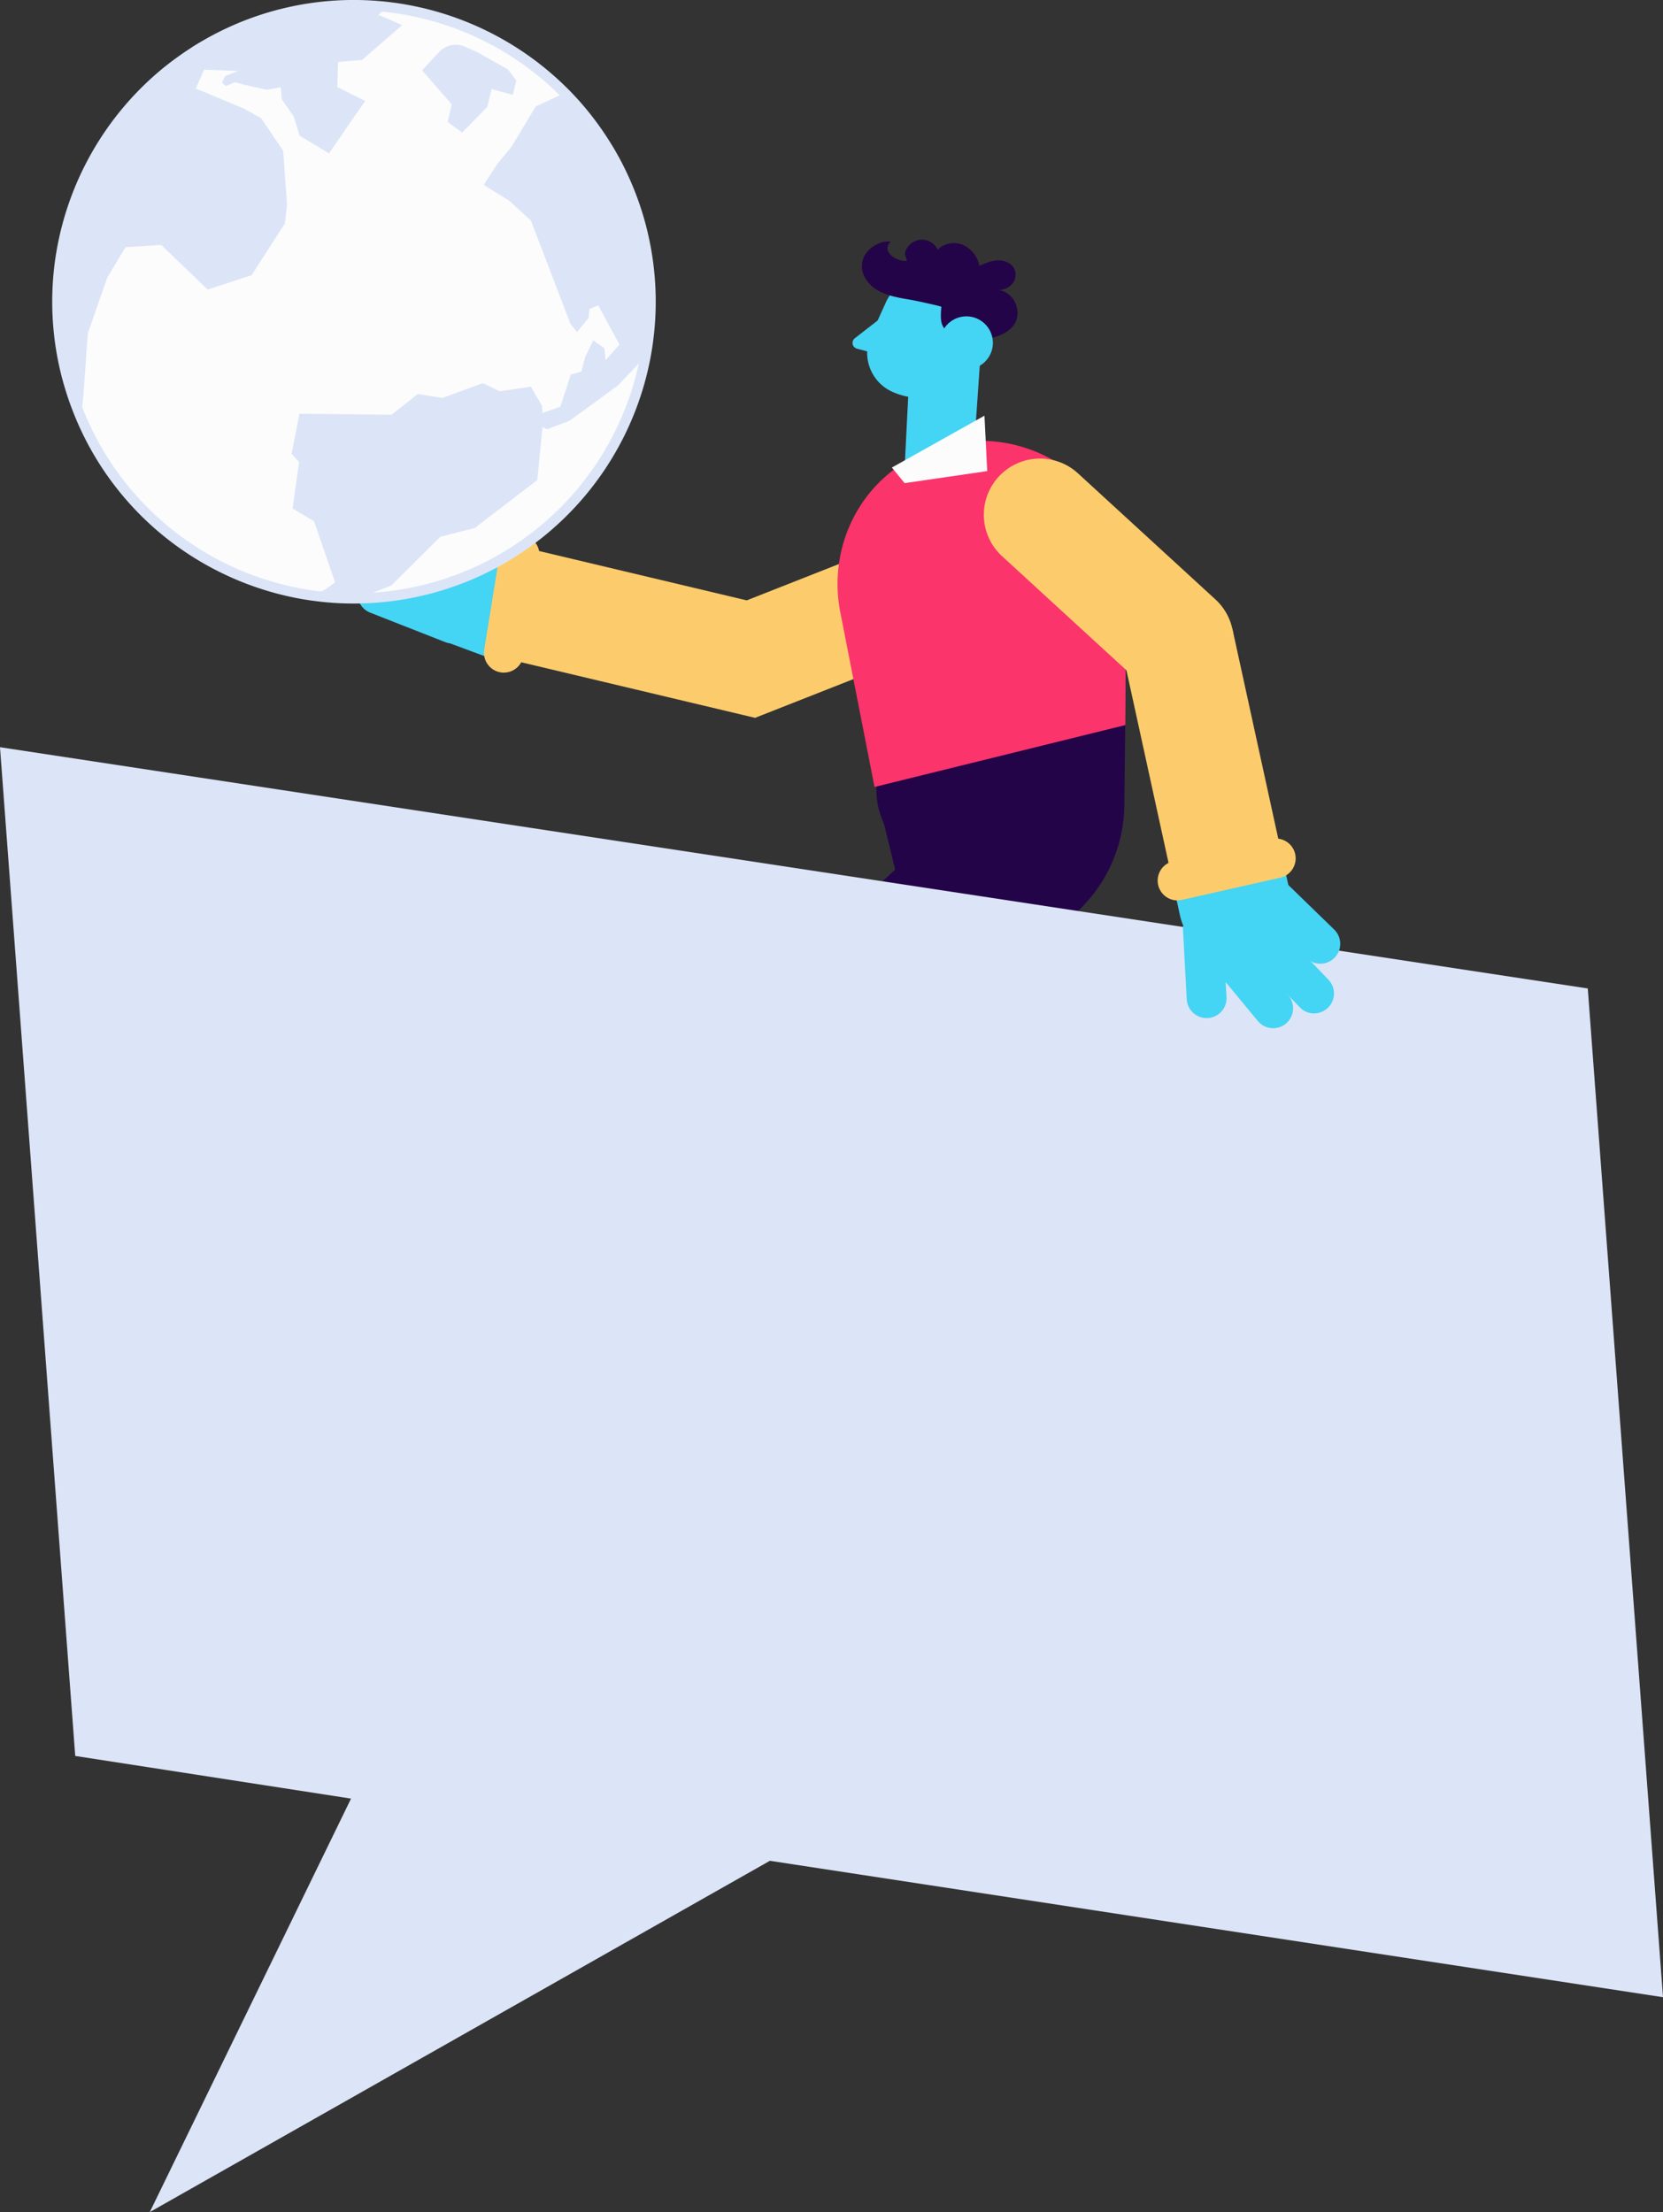 <svg xmlns="http://www.w3.org/2000/svg" width="812" height="1080" viewBox="0 0 812 1080"><rect x="0" y="0" width="812" height="1080" fill="#333333" stroke="none"/><g id="Слой_2" data-name="Слой 2"><g id="people01_406953662"><g id="people01_406953662-2" data-name="people01_406953662"><path d="M678.77 695l-12.66 11.47-17.2-9.09-8.74 7.92 6 19.23-53 48L585.23 764a23.72 23.72.0 0 1-5-23.89l3.51-10.05 5.93-17-10.54-24.82-.64-1.53 19.22-15.64 2.42-2 31.23-25.4 10.15 11 20.73 22.44 8.57 9.28z" fill="#240448"/><path d="M368.68 350.47 241.71 320.3 254.4 266.93 364.6 293.12 451.85 258.74 471.96 309.78 368.68 350.47z" fill="#fccc6c"/><path d="M208.22 277.37h54.86v26.75H208.22z" transform="translate(-118.89 410.59) rotate(-69.65)" fill="#44d4f4"/><path d="M220.86 314.14a9.68 9.68.0 0 1-3.55-.68L180.48 299a9.72 9.72.0 0 1 7.12-18.08l36.83 14.5a9.72 9.72.0 0 1-3.57 18.76z" fill="#44d4f4"/><path d="M220.26 293.88a9.66 9.66.0 0 1-3.66-.72l-43.35-17.65a9.72 9.72.0 0 1 7.33-18l43.34 17.65a9.72 9.72.0 0 1-3.66 18.72z" fill="#44d4f4"/><path d="M226.52 278.49a9.67 9.67.0 0 1-4.31-1l-34.3-17a9.72 9.72.0 0 1 8.64-17.42l34.3 17a9.72 9.72.0 0 1-4.33 18.43z" fill="#44d4f4"/><path d="M239.11 282.85a9.72 9.72.0 0 1-8.57-5.13L217.82 254A9.72 9.72.0 1 1 235 244.8l12.72 23.74a9.7 9.7.0 0 1-4 13.15A9.6 9.6.0 0 1 239.11 282.85z" fill="#44d4f4"/><path d="M246 328.39a10.21 10.21.0 0 1-1.55-.12 9.67 9.67.0 0 1-8-11.09l7.73-48.12a9.68 9.68.0 0 1 19.11 3.07l-7.73 48.12A9.68 9.68.0 0 1 246 328.39z" fill="#fccc6c"/><path d="M399.31 774.48H382.22l-6.65-18.28H363.78l-8.45 18.28H283.78l-.11-11.69v-.23A23.7 23.7.0 0 1 296 741.76l9.35-5.1 15.8-8.61L330 702.57l.55-1.56 24.75 1.32 3.12.16 40.19 2.15.14 14.53.3 31.61.11 12z" fill="#240448"/><path d="M331.02 616.51h92.79v75.72H331.02z" transform="translate(-345.04 875.03) rotate(-77.01)" fill="#240448"/><path d="M387.87 647A37.9 37.9.0 0 1 351 600.65l25.54-110.74a37.94 37.94.0 0 1 11.06-19.17l85.71-80 .44-40.67a37.86 37.86.0 0 1 37.85-37.45H512a37.86 37.86.0 0 1 37.45 38.26L549 393.2a72.16 72.16.0 0 1-22.81 51.74L447.67 518.2l-22.94 99.47A37.88 37.88.0 0 1 387.87 647z" fill="#240448"/><path d="M403.23 710.69h-.29l-78-2.32a9.68 9.68.0 0 1 .28-19.35h.3l78 2.32a9.68 9.68.0 0 1-.29 19.35z" fill="#fccc6c"/><path d="M539.88 592.59h75.72v79.12H539.88z" transform="translate(-260.55 457.05) rotate(-35.78)" fill="#240448"/><path d="M554.64 637.91a37.83 37.83.0 0 1-30.75-15.72l-54.07-75A37.68 37.68.0 0 1 463.76 534L430.24 396.5a37.86 37.86.0 1 1 73.56-17.93l31.77 130.31 49.75 69a37.85 37.85.0 0 1-30.68 60z" fill="#240448"/><path d="M511.56 423.73H466.42a37.86 37.86.0 1 1 0-75.71h45.14a37.86 37.86.0 0 1 0 75.71z" fill="#240448"/><path d="M571.29 693.47a9.67 9.67.0 0 1-5.38-17.72L626 635.64a9.68 9.68.0 0 1 10.74 16.1l-60.11 40.1A9.63 9.63.0 0 1 571.29 693.47z" fill="#fccc6c"/><path d="M549.49 354 427 384.22 410.12 298c-5-27.22 6.16-55.16 29.09-70.66a70.67 70.67.0 0 1 39.66-12.11h0a70.92 70.92.0 0 1 70.92 70.92z" fill="#fc346c"/><path d="M441.71 228.38l1.66-33.22 1.48-21.35.7-10.13a16.86 16.86.0 0 1 18-15.68 17.25 17.25.0 0 1 2.16.29A16.88 16.88.0 0 1 479 161.69a17.11 17.11.0 0 1 .25 4.31l-2.46 35.8-1 14C475.14 225.06 441.07 237.68 441.71 228.38z" fill="#44d4f4"/><path d="M480.69 202.95 435.48 228.27 441.7 235.88 482.04 230 480.69 202.95z" fill="#fcfcfc"/><path d="M435.66 191.27h0a20.82 20.82.0 0 1-10.4-27.54L432.37 148a27.44 27.44.0 0 1 36.3-13.7h0a27.44 27.44.0 0 1 13.7 36.3l-1.66 3.67A34.06 34.06.0 0 1 435.66 191.27z" fill="#44d4f4"/><path d="M434.15 152.12l-16.74 13a2.9 2.9.0 0 0 1 5.1L430 173.3z" fill="#44d4f4"/><path d="M459.64 149.8s-.57 5.16.07 7.65a9.42 9.42.0 0 0 6.3 6.6c3.93 1.38 8.76 1.35 12.92 1.42 9.41.17 21.53-5.92 16.92-17.33a10.75 10.75.0 0 0-9.72-6.69 9 9 0 0 0 7.71-2.4 7.08 7.08.0 0 0 1.48-7.73c-1.36-2.88-4.81-4.3-8-4.21s-6.21 1.4-9.13 2.69a14.23 14.23.0 0 0-7-9.74 11.49 11.49.0 0 0-11.75.5 5.49 5.49.0 0 0-2.34 3.07 2.88 2.88.0 0 0 1.5 3.3 8.56 8.56.0 0 0-15.88-5.59 6.77 6.77.0 0 0-.91 3 15.65 15.65.0 0 1 1 3c-4.32.72-13-4.31-7.92-9.35-5-.72-10.79 2.88-12.95 7.2a11.19 11.19.0 0 0 .79 11c4.59 7.39 13.83 8.79 21.68 10.14 4.5.77 13.41 2.9 13.41 2.9l1.67.46z" fill="#240448"/><circle cx="471.87" cy="167.41" r="12.94" transform="translate(-28.8 162.64) rotate(-18.99)" fill="#44d4f4"/><path d="M775.27 482.6.0 364.81 36.73 857.3 171.4 878.13 73.13 1080 375.91 908.49 812 975.09 775.27 482.6z" fill="#dce5f7"/><path d="M602.9 468.41a27.43 27.43.0 0 1-26.77-21.57l-3.8-17.39a27.43 27.43.0 0 1 53.59-11.71l3.8 17.38a27.42 27.42.0 0 1-26.82 33.29z" fill="#44d4f4"/><path d="M644.68 470.51a9.7 9.7.0 0 1-6.77-2.74l-28.84-28a9.72 9.72.0 1 1 13.55-13.94l28.83 28a9.71 9.71.0 0 1-6.77 16.68z" fill="#44d4f4"/><path d="M641.65 494.79a9.66 9.66.0 0 1-7-3L602.24 458a9.72 9.72.0 1 1 14-13.45l32.39 33.77a9.71 9.71.0 0 1-7 16.44z" fill="#44d4f4"/><path d="M621.66 502a9.7 9.7.0 0 1-7.5-3.53L589.77 469a9.72 9.72.0 1 1 15-12.38l24.39 29.5A9.71 9.71.0 0 1 621.66 502z" fill="#44d4f4"/><path d="M574.92 340.3a27.31 27.31.0 0 1-18.53-7.21l-67.12-61.55a27.43 27.43.0 1 1 37.08-40.44l67.12 61.56a27.43 27.43.0 0 1-18.55 47.64z" fill="#fccc6c"/><path d="M589.15 497.06a9.72 9.72.0 0 1-9.69-9.19l-1.82-33.68a9.72 9.72.0 1 1 19.41-1.05l1.82 33.68a9.72 9.72.0 0 1-9.18 10.23z" fill="#44d4f4"/><path d="M559.6 311.57h54.86v113.34H559.6z" transform="translate(-65.08 133.82) rotate(-12.33)" fill="#fccc6c"/><path d="M574.92 439.61a9.68 9.68.0 0 1-2.12-19.12l48.25-10.9a9.68 9.68.0 0 1 4.26 18.88l-48.25 10.9A9.89 9.89.0 0 1 574.92 439.61z" fill="#fccc6c"/><path d="M42.68 83.94a145 145 0 0 0-12.41 38c-.21 1.22-.42 2.44-.6 3.67-.1.61-.19 1.22-.27 1.84a144.37 144.37.0 0 0 .34 42.09c.67 4.2 1.49 8.36 2.51 12.48l.45 1.75c.3 1.18.62 2.35.95 3.51l.51 1.75c.36 1.15.72 2.31 1.09 3.46q1.14 3.45 2.44 6.84a145 145 0 0 0 114.93 91.49h0a142.06 142.06.0 0 0 22.42 1.39A144.77 144.77.0 0 0 317.5 139.82a145.85 145.85.0 0 0-15.51-58q-1.58-3.11-3.3-6.15-.57-1-1.17-2-1.18-2-2.43-4a144.11 144.11.0 0 0-19.33-24.26h0l-.18-.17a145.38 145.38.0 0 0-88.16-42c-1-.1-2-.19-3-.27a145.09 145.09.0 0 0-84.7 19.45c-.64.36-1.27.73-1.88 1.11-.8.47-1.58.95-2.35 1.45l-.91.57h0l-2 1.32c-1.1.74-2.18 1.48-3.26 2.25q-4.3 3-8.39 6.37Q79 37 77.17 38.63A144.2 144.2.0 0 0 42.68 83.94z" fill="#fcfcfc"/><path d="M146.23 202l-3.87 19.53 3.66 4.05-3.16 22.69 10.48 6.24 10.29 29.8L158.45 288l-5.83 2.77h0a142.06 142.06.0 0 0 22.42 1.39v0l16-6.29 24-23.82 16.73-4.25 30.58-23.43 2.55-25.82 2.17 1.06 11.06-4.19 23.63-17.24 14.64-15.45.42-8.47-1.08-25.64 1.73 1.2a145.85 145.85.0 0 0-15.51-58q-1.58-3.11-3.3-6.15-.57-1-1.17-2c-.78-1.35-1.6-2.67-2.43-4C290.67 62 284.34 54 275.76 45.41l-14.14 6.52L249.81 71.55 242.87 80l-6.7 10.28 12.55 7.79 10.53 9.63 19.33 50.58 3.22 3.82 5.59-6.87.4-4.3 4.3-1.86 3.12 5.75 2.68 4.94 4.59 8.46-6.83 7.67-.51-5.89-5.48-3.79-4 8.2-1.75 7-5.19 1.42-5.17 15.8-8.77 3-.07-3.39-5.53-9.46L244 191.05l-8.21-4L216 194.28l-12-1.92-12.81 10.12z" fill="#dce5f7"/><path d="M240 43.49 238 52.12 225.67 64.71l-7.08-5.14 1.95-8.63L206.09 34.32l8.07-8.63a11.07 11.07.0 0 1 12.89-2.89L233 25.43l15 8.46 4.13 5.39-1.74 7z" fill="#dce5f7"/><path d="M42.68 84a144.41 144.41.0 0 0-5 115.35l2.37-.22.69-6.15 2.14-30.26 9.5-27.2 8.91-14.83 17.45-1.08 22.66 21.75 21.45-7L139.15 109l1-9.08-1.87-26.27-10.81-16L119.07 53 95.63 43.23l4-9.2 16.58.6-6.32 2.56-1.55 3.19L110.35 42l4.28-1.86 5 1.31 10.68 2.38 6.79-1.2.51 5.88 5.85 8.44 2.82 9.26 14.37 8.69L172 58.41l6.33-9.12-13.61-6.78.32-12.24 11.77-1 19.55-17L184.78 7.18 188.6 4l-1.19-.72C155 0 121.63 8.4 94.5 25.54v0A144 144 0 0 0 42.68 84z" fill="#dce5f7"/><path d="M108.35 279.8a146.76 146.76.0 0 1-73-79.61c-.91-2.37-1.74-4.7-2.48-6.95-.38-1.17-.75-2.34-1.1-3.51L31.25 188c-.35-1.2-.66-2.39-1-3.58l-.45-1.77c-1-4.1-1.87-8.37-2.55-12.71a147.1 147.1.0 0 1-.36-42.83c.09-.63.18-1.26.28-1.88.19-1.23.4-2.48.62-3.72A148 148 0 0 1 75.52 36.74c1.22-1.07 2.48-2.14 3.73-3.18 2.79-2.28 5.66-4.46 8.55-6.49q1.62-1.16 3.3-2.28l.18-.12 1.87-1.22.14-.09L93.8 23l.28-.18c.8-.51 1.6-1 2.43-1.49.58-.36 1.25-.76 1.93-1.14A146.66 146.66.0 0 1 184.56.47c1 .08 2.07.18 3.1.28a147.93 147.93.0 0 1 89.68 42.71l.1.09.1.09A146.85 146.85.0 0 1 297.2 68.33c.79 1.24 1.6 2.57 2.48 4 .4.69.8 1.37 1.19 2.06 1.13 2 2.23 4 3.36 6.25a147.35 147.35.0 0 1-129.14 214 144.31 144.31.0 0 1-22.81-1.41h-.12A147.3 147.3.0 0 1 108.35 279.8zM95.79 27.71 94 28.86l-.16.1c-1.05.71-2.12 1.44-3.18 2.2-2.8 2-5.57 4.07-8.25 6.27q-1.81 1.5-3.62 3.08a142.94 142.94.0 0 0-46.08 81.84c-.21 1.19-.41 2.4-.6 3.6-.09.62-.18 1.22-.26 1.82a141.52 141.52.0 0 0 .34 41.35c.66 4.2 1.49 8.33 2.46 12.27l.44 1.74c.3 1.14.61 2.29.94 3.43l.51 1.73c.34 1.11.7 2.25 1.07 3.39.71 2.17 1.51 4.43 2.39 6.72A142.52 142.52.0 0 0 153 288.31h.13a139.94 139.94.0 0 0 21.9 1.34A142.35 142.35.0 0 0 299.76 82.94c-1.09-2.14-2.15-4.12-3.25-6-.38-.68-.76-1.33-1.15-2-.84-1.42-1.62-2.7-2.39-3.9a141.88 141.88.0 0 0-18.91-23.77l-.13-.12-.12-.11a142.76 142.76.0 0 0-86.65-41.3l-3-.28a141.85 141.85.0 0 0-83.24 19.12c-.65.37-1.24.72-1.81 1.08-.83.49-1.59.95-2.34 1.43l-.26.17-.67.42h0z" fill="#dce5f7"/></g></g></g></svg>